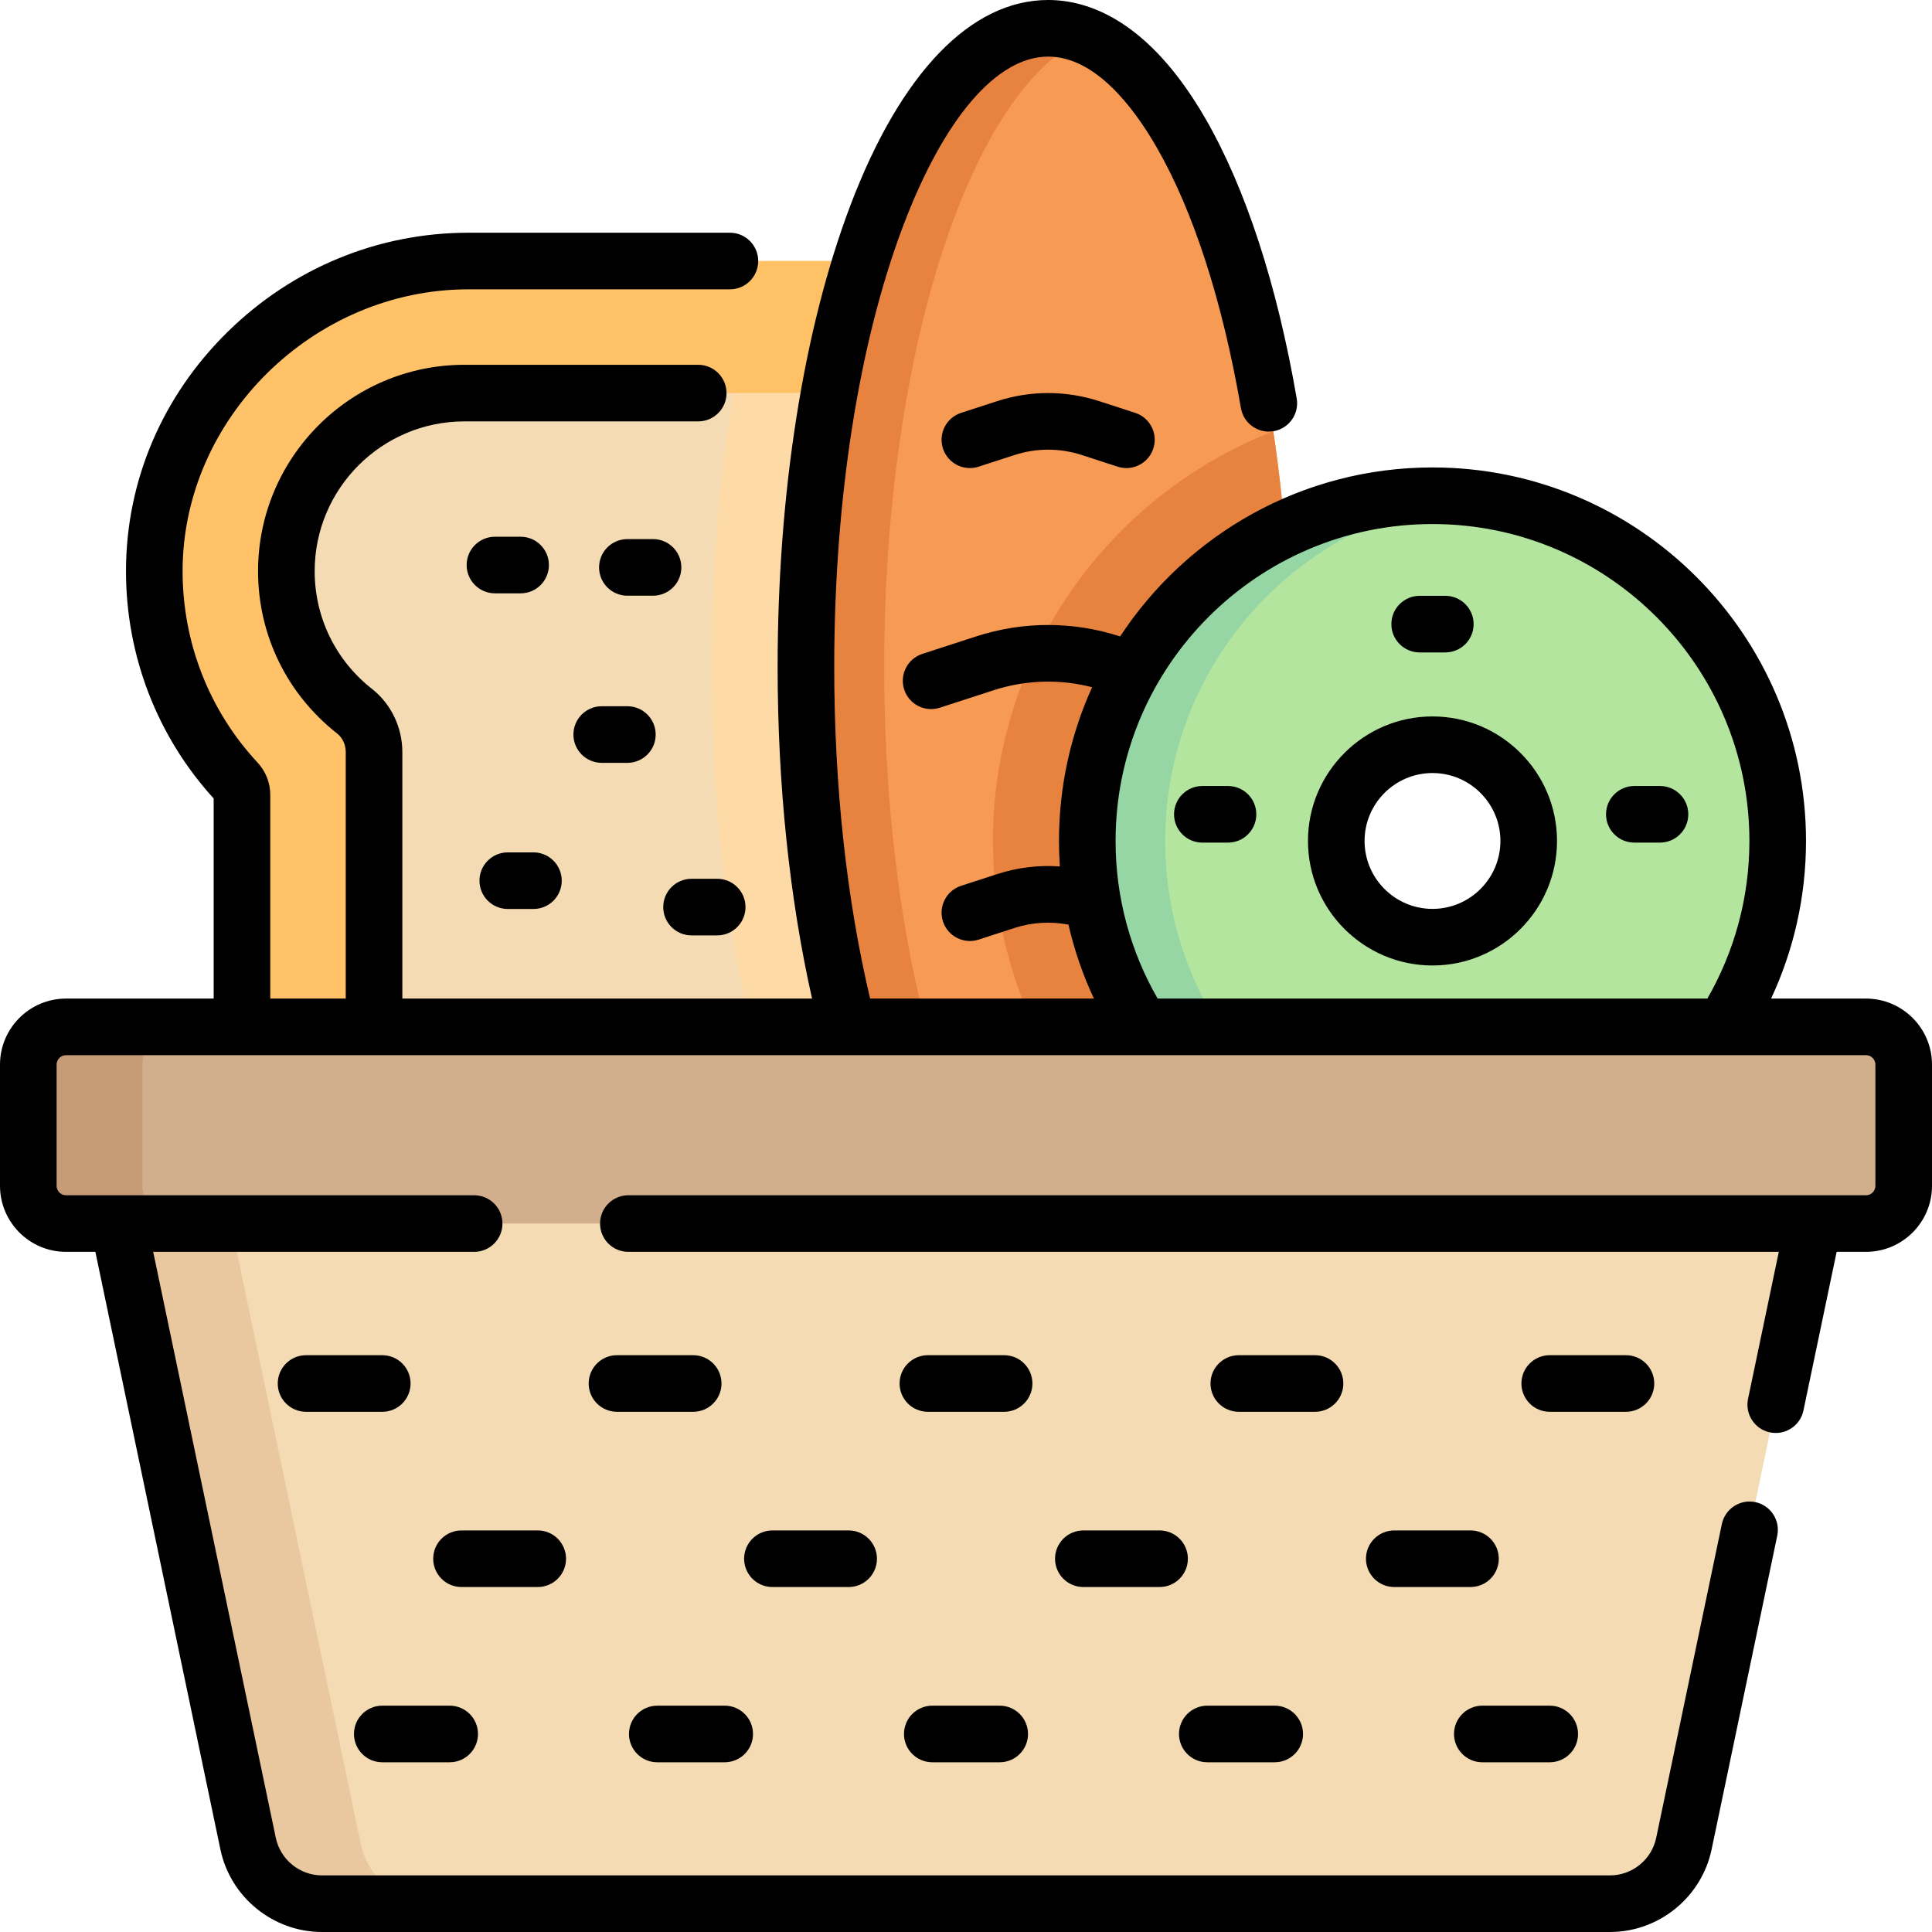 <svg id="Capa_1" enable-background="new 0 0 512 512" height="512" viewBox="0 0 512 512" width="512" xmlns="http://www.w3.org/2000/svg"><g><g><g><g><g><path d="m64.124 320.15v-111.525c-14.88-15.253-23.235-35.595-23.235-57.27 0-45.314 36.866-82.181 82.181-82.181h103.386c45.315 0 82.181 36.866 82.181 82.181 0 21.675-8.354 42.017-23.235 57.27v111.525z" fill="#ffc269"/></g></g></g><g><path d="m226.456 69.175h-24.32c-8.802 31.243-13.559 68.594-13.559 107.595 0 48.167 7.254 93.823 20.425 128.556 1.987 5.239 4.097 10.177 6.316 14.825h70.083v-111.526c14.881-15.253 23.235-35.595 23.235-57.27.001-45.314-36.865-82.18-82.18-82.18z" fill="#fec165"/></g><g><path d="m226.456 104.174h-103.386c-26.057 0-47.181 21.124-47.181 47.181 0 15.076 7.076 28.494 18.084 37.13 3.301 2.59 5.151 6.615 5.151 10.81v85.855h151.278v-85.855c0-4.196 1.85-8.221 5.151-10.81 11.008-8.636 18.084-22.054 18.084-37.13 0-26.057-21.123-47.181-47.181-47.181z" fill="#f4dbb3"/></g><g><path d="m226.456 104.174h-32.066c-3.808 22.694-5.812 47.296-5.812 72.595 0 39.328 4.838 76.98 13.783 108.381h48.042v-85.855c0-4.196 1.85-8.221 5.151-10.81 11.008-8.636 18.084-22.054 18.084-37.13-.001-26.057-21.124-47.181-47.182-47.181z" fill="#fedba6"/></g><g><g><ellipse cx="277.769" cy="176.769" fill="#f79a54" rx="64.191" ry="169.269"/></g></g><g><g><path d="m263.14 222.862c0 39.457 19.724 74.39 49.826 95.471 17.462-30.251 28.994-82.352 28.994-141.564 0-22.071-1.604-43.152-4.517-62.485-43.44 16.935-74.303 59.218-74.303 108.578z" fill="#e8833f"/></g></g><g><g><g><path d="m234.32 176.769c0-84.173 23.301-153.984 53.82-167.059-3.376-1.447-6.84-2.21-10.371-2.21-35.452 0-64.191 75.785-64.191 169.269s28.739 169.269 64.191 169.269c3.531 0 6.995-.764 10.371-2.21-30.519-13.075-53.82-82.886-53.82-167.059z" fill="#e8833f"/></g></g></g><g><g><path d="m379.625 131.377c-50.526 0-91.485 40.959-91.485 91.485s40.959 91.485 91.485 91.485 91.485-40.959 91.485-91.485-40.959-91.485-91.485-91.485zm0 116.986c-14.083 0-25.5-11.417-25.5-25.5s11.417-25.5 25.5-25.5 25.5 11.417 25.5 25.5c.001 14.083-11.416 25.5-25.5 25.5z" fill="#b3e59f"/></g></g><g><path d="m308.783 222.862c0-47.036 35.498-85.774 81.164-90.902-3.389-.381-6.831-.583-10.321-.583-50.526 0-91.485 40.959-91.485 91.485s40.959 91.485 91.485 91.485c3.49 0 6.933-.202 10.321-.583-45.666-5.128-81.164-43.866-81.164-90.902z" fill="#95d6a4"/></g><g><path d="m426.671 504.5h-341.343c-9.467 0-17.637-6.638-19.576-15.904l-38.132-182.248h456.76l-38.132 182.248c-1.939 9.266-10.109 15.904-19.577 15.904z" fill="#f4dbb3"/></g><g><path d="m95.595 488.596-38.133-182.248h-29.842l38.132 182.248c1.939 9.266 10.109 15.904 19.576 15.904h29.842c-9.466 0-17.637-6.638-19.575-15.904z" fill="#eac89f"/></g><g><g><path d="m494.5 324.255h-477c-5.523 0-10-4.477-10-10v-32.12c0-5.523 4.477-10 10-10h477c5.523 0 10 4.477 10 10v32.12c0 5.522-4.477 10-10 10z" fill="#d2af8c"/></g></g><g><path d="m37.74 314.255v-32.12c0-5.523 4.477-10 10-10h-30.24c-5.523 0-10 4.477-10 10v32.12c0 5.523 4.477 10 10 10h30.24c-5.523 0-10-4.478-10-10z" fill="#c69b75"/></g></g><g><path d="m291.349 106.329c-8.884-2.887-18.276-2.887-27.16 0l-9.479 3.079c-3.939 1.279-6.096 5.511-4.816 9.45s5.512 6.097 9.45 4.815l9.479-3.079c5.854-1.9 12.04-1.9 17.893 0l9.479 3.079c.77.25 1.55.369 2.318.369 3.162 0 6.102-2.016 7.132-5.185 1.279-3.939-.877-8.171-4.816-9.45z"/><path d="m379.625 189.862c-18.196 0-33 14.804-33 33 0 18.197 14.804 33.001 33 33.001s33-14.804 33-33.001c0-18.196-14.803-33-33-33zm0 51.001c-9.925 0-18-8.075-18-18.001 0-9.925 8.075-18 18-18s18 8.075 18 18c0 9.926-8.074 18.001-18 18.001z"/><path d="m137.967 157.239c4.142 0 7.5-3.357 7.5-7.5s-3.358-7.5-7.5-7.5h-6.801c-4.142 0-7.5 3.357-7.5 7.5s3.358 7.5 7.5 7.5z"/><path d="m134.566 240.888h6.801c4.142 0 7.5-3.357 7.5-7.5s-3.358-7.5-7.5-7.5h-6.801c-4.142 0-7.5 3.357-7.5 7.5s3.358 7.5 7.5 7.5z"/><path d="m180.562 150.366c0-4.143-3.358-7.5-7.5-7.5h-6.801c-4.142 0-7.5 3.357-7.5 7.5s3.358 7.5 7.5 7.5h6.801c4.142 0 7.5-3.357 7.5-7.5z"/><path d="m376.225 172.9h6.801c4.142 0 7.5-3.357 7.5-7.5s-3.358-7.5-7.5-7.5h-6.801c-4.142 0-7.5 3.357-7.5 7.5s3.358 7.5 7.5 7.5z"/><path d="m439.915 208.3h-6.801c-4.142 0-7.5 3.357-7.5 7.5s3.358 7.5 7.5 7.5h6.801c4.142 0 7.5-3.357 7.5-7.5s-3.358-7.5-7.5-7.5z"/><path d="m325.435 208.3h-6.801c-4.142 0-7.5 3.357-7.5 7.5s3.358 7.5 7.5 7.5h6.801c4.142 0 7.5-3.357 7.5-7.5s-3.358-7.5-7.5-7.5z"/><path d="m166.261 187.162h-6.8c-4.142 0-7.5 3.357-7.5 7.5s3.358 7.5 7.5 7.5h6.8c4.142 0 7.5-3.357 7.5-7.5s-3.358-7.5-7.5-7.5z"/><path d="m183.266 247.887h6.801c4.142 0 7.5-3.357 7.5-7.5s-3.358-7.5-7.5-7.5h-6.801c-4.142 0-7.5 3.357-7.5 7.5s3.358 7.5 7.5 7.5z"/><path d="m494.5 264.634h-25.146c5.936-12.698 9.257-26.854 9.257-41.771 0-54.581-44.404-98.985-98.985-98.985-34.583 0-65.075 17.831-82.78 44.778-12.509-4.046-25.728-4.039-38.234.025l-14.173 4.604c-3.939 1.279-6.096 5.51-4.816 9.45 1.28 3.938 5.512 6.097 9.45 4.815l14.173-4.604c8.549-2.776 17.537-3.046 26.174-.826-5.637 12.432-8.779 26.228-8.779 40.743 0 2.27.083 4.521.234 6.754-5.597-.402-11.236.278-16.685 2.048l-9.479 3.079c-3.939 1.279-6.096 5.511-4.816 9.45s5.512 6.097 9.45 4.815l9.479-3.079c4.678-1.518 9.567-1.802 14.33-.893 1.569 6.826 3.842 13.387 6.745 19.597h-59.308c-6.188-26.032-9.511-56.236-9.511-87.864 0-44.327 6.504-85.891 18.314-117.032 10.78-28.432 24.768-44.738 38.375-44.738 12.304 0 22.404 13.028 28.711 23.958 9.759 16.911 17.498 40.838 22.379 69.193.703 4.082 4.583 6.822 8.664 6.119 4.082-.703 6.821-4.582 6.119-8.664-5.178-30.079-13.535-55.719-24.169-74.146-15.006-26.002-30.961-31.46-41.704-31.46-20.484 0-39.095 19.326-52.402 54.418-12.438 32.8-19.289 76.252-19.289 122.352 0 31.359 3.182 61.476 9.125 87.864h-108.578v-65.338c0-6.523-2.999-12.771-8.022-16.711-9.668-7.585-15.213-18.968-15.213-31.229 0-21.88 17.801-39.681 39.681-39.681h61.965c4.142 0 7.5-3.357 7.5-7.5s-3.358-7.5-7.5-7.5h-61.966c-30.151 0-54.681 24.529-54.681 54.681 0 16.899 7.638 32.583 20.955 43.03 1.428 1.121 2.281 2.956 2.281 4.91v65.338h-20v-54.014c0-3.164-1.201-6.198-3.383-8.547-12.812-13.782-19.862-31.809-19.852-50.757.021-40.46 34.71-74.642 75.751-74.642h69.294c4.142 0 7.5-3.357 7.5-7.5s-3.358-7.5-7.5-7.5h-69.294c-23.894 0-46.557 9.331-63.814 26.274-17.359 17.044-26.925 39.545-26.938 63.359-.012 22.44 8.233 43.814 23.235 60.292v53.033h-39.124c-9.649 0-17.5 7.851-17.5 17.5v32.121c0 9.649 7.851 17.5 17.5 17.5h7.774l33.137 158.377c2.651 12.673 13.971 21.87 26.918 21.87h341.343c12.945 0 24.266-9.197 26.917-21.868l17.402-83.172c.849-4.055-1.75-8.029-5.805-8.877-4.054-.85-8.029 1.75-8.877 5.805l-17.402 83.172c-1.206 5.76-6.351 9.94-12.235 9.94h-341.343c-5.885 0-11.03-4.181-12.235-9.94l-32.496-155.305h85.056c4.142 0 7.5-3.357 7.5-7.5s-3.358-7.5-7.5-7.5h-108.154c-1.378 0-2.5-1.121-2.5-2.5v-32.121c0-1.379 1.122-2.5 2.5-2.5h477c1.378 0 2.5 1.121 2.5 2.5v32.121c0 1.379-1.122 2.5-2.5 2.5h-327.98c-4.142 0-7.5 3.357-7.5 7.5s3.358 7.5 7.5 7.5h304.882l-8.153 38.965c-.849 4.055 1.75 8.029 5.805 8.877 4.053.846 8.028-1.75 8.877-5.805l8.796-42.037h7.774c9.649 0 17.5-7.851 17.5-17.5v-32.121c-.001-9.65-7.852-17.5-17.501-17.5zm-198.86-41.772c0-46.31 37.676-83.985 83.985-83.985s83.985 37.676 83.985 83.985c0 15.196-4.057 29.461-11.144 41.771h-145.682c-7.087-12.31-11.144-26.575-11.144-41.771z"/><path d="m108.806 366.64c0-4.143-3.358-7.5-7.5-7.5h-20.2c-4.142 0-7.5 3.357-7.5 7.5s3.358 7.5 7.5 7.5h20.2c4.142 0 7.5-3.358 7.5-7.5z"/><path d="m191.203 366.64c0-4.143-3.358-7.5-7.5-7.5h-20.2c-4.142 0-7.5 3.357-7.5 7.5s3.358 7.5 7.5 7.5h20.2c4.142 0 7.5-3.358 7.5-7.5z"/><path d="m266.1 359.14h-20.2c-4.142 0-7.5 3.357-7.5 7.5s3.358 7.5 7.5 7.5h20.2c4.142 0 7.5-3.357 7.5-7.5s-3.358-7.5-7.5-7.5z"/><path d="m355.997 366.64c0-4.143-3.358-7.5-7.5-7.5h-20.2c-4.142 0-7.5 3.357-7.5 7.5s3.358 7.5 7.5 7.5h20.2c4.142 0 7.5-3.358 7.5-7.5z"/><path d="m438.394 366.64c0-4.143-3.358-7.5-7.5-7.5h-20.2c-4.142 0-7.5 3.357-7.5 7.5s3.358 7.5 7.5 7.5h20.2c4.142 0 7.5-3.358 7.5-7.5z"/><path d="m150.005 413.08c0-4.143-3.358-7.5-7.5-7.5h-20.2c-4.142 0-7.5 3.357-7.5 7.5s3.358 7.5 7.5 7.5h20.2c4.142 0 7.5-3.357 7.5-7.5z"/><path d="m224.901 420.58c4.142 0 7.5-3.357 7.5-7.5s-3.358-7.5-7.5-7.5h-20.2c-4.142 0-7.5 3.357-7.5 7.5s3.358 7.5 7.5 7.5z"/><path d="m307.298 405.58h-20.2c-4.142 0-7.5 3.357-7.5 7.5s3.358 7.5 7.5 7.5h20.2c4.142 0 7.5-3.357 7.5-7.5s-3.358-7.5-7.5-7.5z"/><path d="m397.195 413.08c0-4.143-3.358-7.5-7.5-7.5h-20.2c-4.142 0-7.5 3.357-7.5 7.5s3.358 7.5 7.5 7.5h20.2c4.142 0 7.5-3.357 7.5-7.5z"/><path d="m101.306 467.02h17.867c4.142 0 7.5-3.357 7.5-7.5s-3.358-7.5-7.5-7.5h-17.867c-4.142 0-7.5 3.357-7.5 7.5s3.358 7.5 7.5 7.5z"/><path d="m174.187 467.02h17.867c4.142 0 7.5-3.357 7.5-7.5s-3.358-7.5-7.5-7.5h-17.867c-4.142 0-7.5 3.357-7.5 7.5s3.357 7.5 7.5 7.5z"/><path d="m264.934 452.02h-17.867c-4.142 0-7.5 3.357-7.5 7.5s3.358 7.5 7.5 7.5h17.867c4.142 0 7.5-3.357 7.5-7.5s-3.358-7.5-7.5-7.5z"/><path d="m319.946 467.02h17.867c4.142 0 7.5-3.357 7.5-7.5s-3.358-7.5-7.5-7.5h-17.867c-4.142 0-7.5 3.357-7.5 7.5s3.358 7.5 7.5 7.5z"/><path d="m392.827 467.02h17.867c4.142 0 7.5-3.357 7.5-7.5s-3.358-7.5-7.5-7.5h-17.867c-4.142 0-7.5 3.357-7.5 7.5s3.358 7.5 7.5 7.5z"/></g></g></svg>